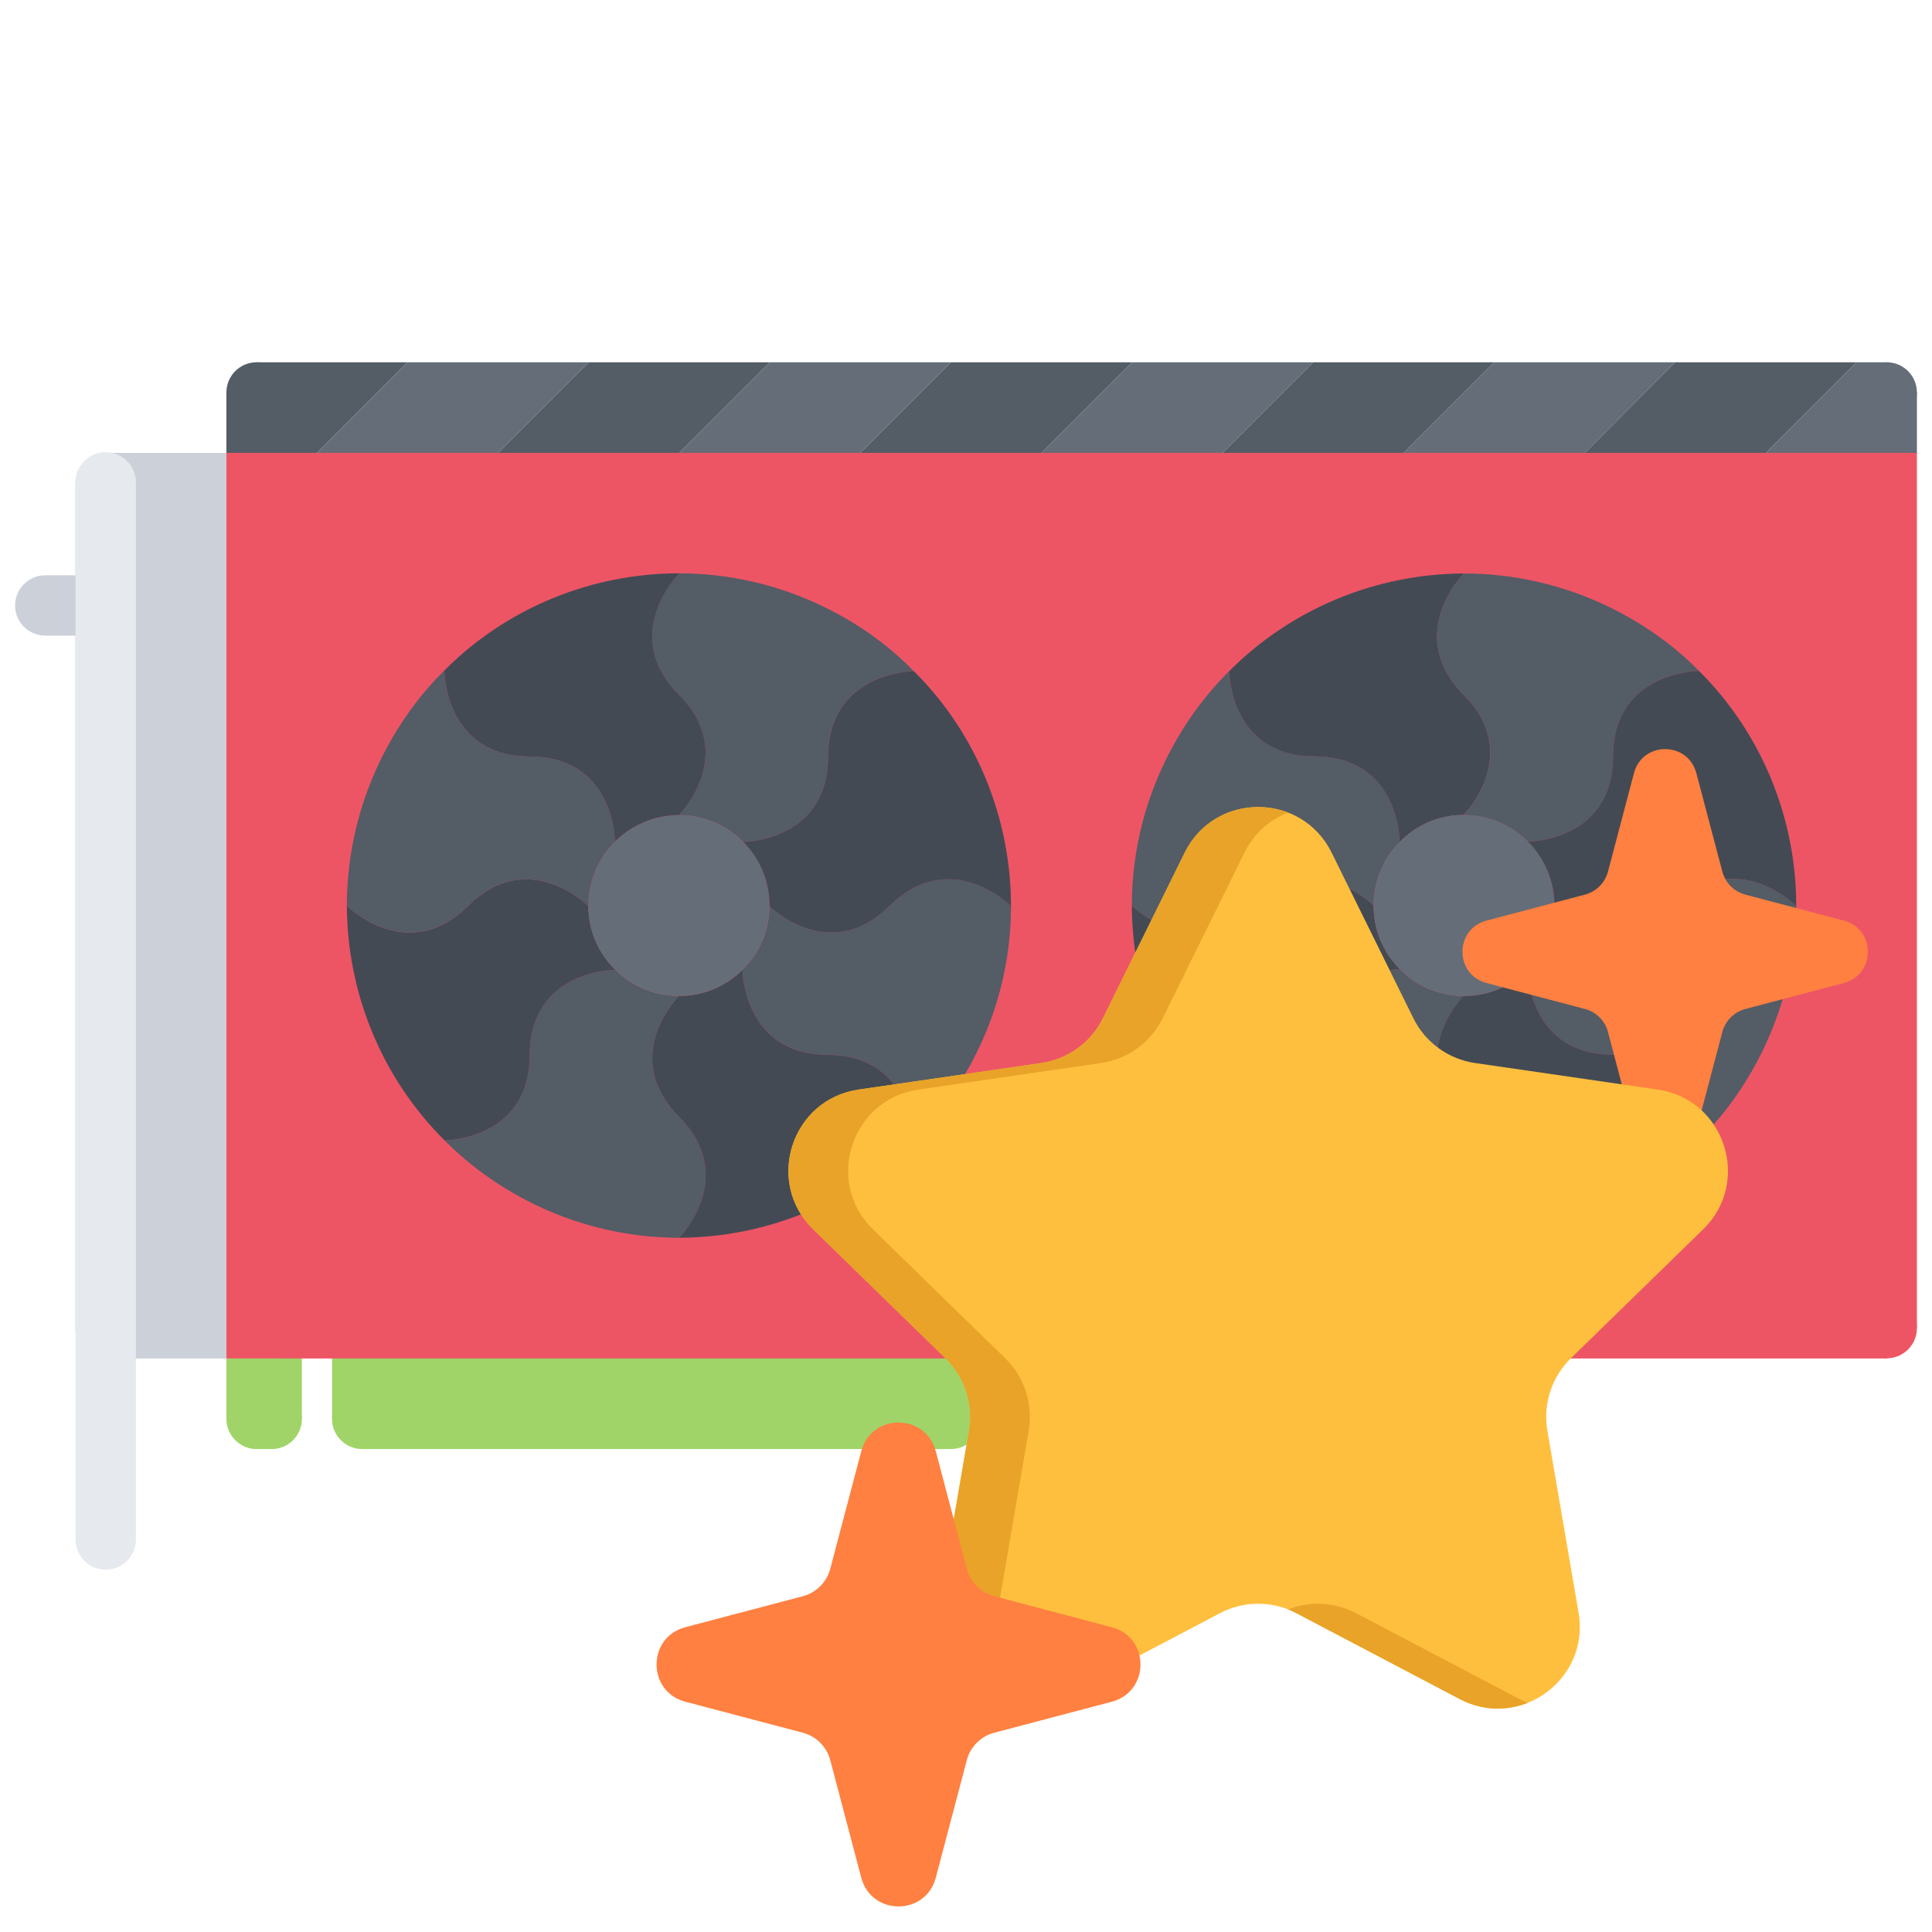 <svg width="512" height="512" viewBox="0 0 512 512" fill="none" xmlns="http://www.w3.org/2000/svg">
<path d="M252 344H92C90.832 344 89.464 344 88 344V376.016L95.992 384.016H252C256.4 384.016 260 380.408 260 376.016V352C260 347.592 256.4 344 252 344Z" fill="#A0D468"/>
<path d="M80 376.016V344C78.536 344 77.168 344 76 344H68C63.6 344 60 347.592 60 352V376.016C60 380.408 63.6 384.016 68 384.016H72.008L80 376.016Z" fill="#A0D468"/>
<path d="M28.016 168.456H12C7.576 168.456 4 164.88 4 160.456C4 156.04 7.576 152.456 12 152.456H28.016C32.44 152.456 36.016 156.04 36.016 160.456C36.016 164.88 32.44 168.456 28.016 168.456Z" fill="#CCD1D9"/>
<path d="M72.016 120.008C74.216 120.008 76.016 123.608 76.016 128.008V352.008C76.016 356.4 74.216 360.008 72.016 360.008C69.816 360.008 40.392 360.008 35.992 360.008H27.992C23.592 360.008 19.992 356.4 19.992 352.008V168.488C19.992 164.088 19.992 156.888 19.992 152.488V128.008C19.992 123.608 23.592 120.008 27.992 120.008H35.992H72.016Z" fill="#CCD1D9"/>
<path d="M468 120.008H420H372H324H276H228H180H132H84H60V360.016H84H260H499.992L508 351.968V120.008H468Z" fill="#ED5565"/>
<path d="M108 96.008L84 120.008H60V104.008L68 96.008H108Z" fill="#545C66"/>
<path d="M300 96.008L276 120.008H228L252 96.008H300Z" fill="#545C66"/>
<path d="M252 96.008L228 120.008H180L204 96.008H252Z" fill="#656D78"/>
<path d="M204 96.008L180 120.008H132L156 96.008H204Z" fill="#545C66"/>
<path d="M348 96.008L324 120.008H276L300 96.008H348Z" fill="#656D78"/>
<path d="M156 96.008L132 120.008H84L108 96.008H156Z" fill="#656D78"/>
<path d="M492 96.008L468 120.008H420L443.92 96.008H492Z" fill="#545C66"/>
<path d="M396 96.008L372 120.008H324L348 96.008H396Z" fill="#545C66"/>
<path d="M443.92 96.008L420 120.008H372L396 96.008H443.92Z" fill="#656D78"/>
<path d="M508 104.008V120.008H468L492 96.008H500L508 104.008Z" fill="#656D78"/>
<path d="M179.92 151.936C194.88 151.936 210 155.768 223.92 163.768C230.72 167.688 236.88 172.408 242.16 177.856C242.16 177.856 219.52 178.016 219.432 200.576C219.352 221.936 199.032 223.056 196.952 223.128C192.632 218.728 186.552 216.008 179.912 216.008C179.912 216.008 195.832 200.088 179.912 184.088C163.992 168.088 179.912 152.088 179.912 152.088V151.936H179.92Z" fill="#545C66"/>
<path d="M163.04 256.976C167.36 261.296 173.36 263.936 179.92 263.936C179.92 263.936 164 279.864 179.92 295.936C195.2 311.296 181.2 326.736 180 328.016C165.04 328.016 149.84 324.176 136 316.176C129.2 312.256 123.12 307.536 117.84 302.256C119.52 302.176 140.32 301.304 140.392 279.616C140.472 257.056 162.952 257.056 162.952 257.056L163.04 256.976Z" fill="#545C66"/>
<path d="M155.92 240.088C155.92 246.728 158.64 252.648 163.04 256.968L162.96 257.048C162.96 257.048 140.472 257.048 140.4 279.608C140.32 301.296 119.528 302.168 117.848 302.248C101.12 285.608 92.008 263.128 91.928 240.088H92.008C92.008 240.088 108.008 255.928 124.008 240.088C140 224.168 155.92 240.088 155.92 240.088Z" fill="#434A54"/>
<path d="M242.168 302.168C242.08 300.088 240.8 279.68 219.44 279.528C196.888 279.448 196.8 256.968 196.8 256.968C201.208 252.728 203.848 246.728 203.928 240.16C205.208 241.36 220.408 255.288 235.76 240.08C251.848 224.16 267.928 240.08 267.928 240.08C267.928 254.96 264.168 270.08 256.168 283.928C252.24 290.736 247.52 296.888 242.168 302.168Z" fill="#545C66"/>
<path d="M179.92 295.936C164 279.856 179.92 263.936 179.92 263.936C186.56 263.936 192.472 261.296 196.792 256.976C196.792 256.976 196.88 279.456 219.432 279.536C240.792 279.696 242.072 300.096 242.16 302.176C225.52 318.896 202.96 327.944 179.992 328.016C181.2 326.736 195.2 311.296 179.92 295.936V295.936Z" fill="#434A54"/>
<path d="M196.96 223.128C201.28 227.448 203.92 233.368 203.92 240.008V240.168C203.84 246.728 201.2 252.728 196.792 256.976C192.472 261.296 186.56 263.936 179.92 263.936C173.36 263.936 167.36 261.296 163.04 256.976C158.64 252.656 155.92 246.736 155.92 240.096V240.016C155.92 233.376 158.64 227.376 162.96 223.056C167.28 218.736 173.36 216.016 179.92 216.016C186.56 216.008 192.64 218.728 196.96 223.128Z" fill="#656D78"/>
<path d="M155.92 240.008V240.088C155.92 240.088 140 224.168 124 240.088C108 255.928 92 240.088 92 240.088H91.92C91.92 225.048 95.752 209.856 103.752 195.928C107.672 189.12 112.312 183.048 117.672 177.76L117.752 177.848C117.752 177.848 117.84 200.4 140.392 200.48C162.952 200.568 162.952 223.04 162.952 223.04C158.64 227.368 155.92 233.368 155.92 240.008Z" fill="#545C66"/>
<path d="M267.92 240.088C267.92 240.088 251.84 224.168 235.752 240.088C220.392 255.288 205.2 241.368 203.92 240.168C203.92 240.088 203.92 240.088 203.92 240.008C203.92 233.368 201.28 227.448 196.96 223.128C199.04 223.048 219.36 221.936 219.44 200.576C219.528 178.016 242.168 177.856 242.168 177.856C258.88 194.408 267.92 217.048 267.92 240.088V240.088Z" fill="#434A54"/>
<path d="M179.92 184.088C195.84 200.088 179.92 216.008 179.92 216.008C173.36 216.008 167.28 218.728 162.96 223.048C162.96 223.048 162.96 200.568 140.4 200.488C117.848 200.408 117.76 177.856 117.76 177.856L117.68 177.768C134.24 161.048 156.88 151.936 179.92 151.936V152.096C179.92 152.088 164 168.088 179.92 184.088V184.088Z" fill="#434A54"/>
<path d="M476.024 239.976C476.024 254.936 472.192 270.048 464.192 283.976C460.272 290.776 455.552 296.944 450.104 302.224C450.104 302.224 449.944 279.584 427.384 279.488C406.024 279.408 404.904 259.096 404.832 257.016C409.232 252.696 411.952 246.616 411.952 239.976C411.952 239.976 427.872 255.896 443.872 239.976C459.872 224.056 475.872 239.976 475.872 239.976H476.024Z" fill="#545C66"/>
<path d="M370.984 223.088C366.664 227.408 364.024 233.408 364.024 239.968C364.024 239.968 348.104 224.048 332.024 239.968C316.664 255.248 301.224 241.248 299.944 240.048C299.944 225.088 303.784 209.888 311.784 196.048C315.696 189.248 320.416 183.168 325.696 177.888C325.784 179.568 326.656 200.368 348.336 200.44C370.896 200.52 370.896 223 370.896 223L370.984 223.088Z" fill="#545C66"/>
<path d="M387.864 215.976C381.224 215.976 375.304 218.696 370.984 223.096L370.904 223.016C370.904 223.016 370.904 200.528 348.344 200.456C326.664 200.376 325.792 179.584 325.704 177.904C342.344 161.176 364.832 152.064 387.872 151.984V152.064C387.872 152.064 372.032 168.064 387.872 184.064C403.792 200.048 387.864 215.976 387.864 215.976V215.976Z" fill="#434A54"/>
<path d="M325.792 302.216C327.872 302.12 348.272 300.84 348.424 279.48C348.512 256.928 370.984 256.84 370.984 256.84C375.224 261.248 381.224 263.888 387.792 263.968C386.592 265.248 372.664 280.448 387.872 295.808C403.792 311.888 387.872 327.968 387.872 327.968C372.992 327.968 357.872 324.216 344.032 316.216C337.224 312.296 331.064 307.576 325.792 302.216V302.216Z" fill="#545C66"/>
<path d="M332.024 239.976C348.104 224.056 364.024 239.976 364.024 239.976C364.024 246.616 366.664 252.528 370.984 256.848C370.984 256.848 348.504 256.936 348.424 279.488C348.264 300.848 327.872 302.128 325.792 302.224C309.064 285.584 300.024 263.016 299.952 240.056C301.224 241.256 316.664 255.256 332.024 239.976V239.976Z" fill="#434A54"/>
<path d="M404.832 257.008C400.512 261.328 394.592 263.968 387.952 263.968C387.872 263.968 387.872 263.968 387.792 263.968C381.232 263.888 375.232 261.248 370.984 256.84C366.664 252.52 364.024 246.608 364.024 239.968C364.024 233.408 366.664 227.408 370.984 223.088C375.304 218.688 381.224 215.968 387.864 215.968H387.944C394.584 215.968 400.584 218.688 404.904 223.008C409.224 227.328 411.944 233.408 411.944 239.968C411.944 246.616 409.224 252.688 404.832 257.008V257.008Z" fill="#656D78"/>
<path d="M387.944 215.976H387.864C387.864 215.976 403.784 200.056 387.864 184.056C372.024 168.056 387.864 152.056 387.864 152.056V151.976C402.904 151.976 418.096 155.808 432.024 163.808C438.832 167.728 444.904 172.368 450.192 177.728L450.104 177.808C450.104 177.808 427.552 177.896 427.472 200.448C427.384 223.008 404.912 223.008 404.912 223.008C400.584 218.688 394.584 215.976 387.944 215.976V215.976Z" fill="#545C66"/>
<path d="M387.864 327.968C387.864 327.968 403.784 311.888 387.864 295.808C372.664 280.448 386.584 265.248 387.784 263.968H387.944C394.584 263.968 400.504 261.328 404.824 257.008C404.904 259.088 406.016 279.4 427.376 279.48C449.936 279.576 450.096 302.216 450.096 302.216C433.544 318.936 410.904 327.968 387.864 327.968V327.968Z" fill="#434A54"/>
<path d="M443.864 239.976C427.864 255.896 411.944 239.976 411.944 239.976C411.944 233.416 409.224 227.336 404.904 223.016C404.904 223.016 427.384 223.016 427.464 200.456C427.544 177.904 450.096 177.816 450.096 177.816L450.184 177.736C466.904 194.296 476.016 216.936 476.016 239.976H475.856C475.864 239.976 459.864 224.048 443.864 239.976V239.976Z" fill="#434A54"/>
<path d="M28.016 415.984C23.592 415.984 20.016 412.408 20.016 407.984V127.832C20.016 123.408 23.592 119.832 28.016 119.832C32.44 119.832 36.016 123.408 36.016 127.832V407.984C36.016 412.408 32.44 415.984 28.016 415.984Z" fill="#E6E9ED"/>
<path d="M68 112.008C72.418 112.008 76 108.426 76 104.008C76 99.59 72.418 96.008 68 96.008C63.582 96.008 60 99.59 60 104.008C60 108.426 63.582 112.008 68 112.008Z" fill="#545C66"/>
<path d="M500 112.008C504.418 112.008 508 108.426 508 104.008C508 99.59 504.418 96.008 500 96.008C495.582 96.008 492 99.59 492 104.008C492 108.426 495.582 112.008 500 112.008Z" fill="#656D78"/>
<path d="M500 359.968C504.418 359.968 508 356.386 508 351.968C508 347.55 504.418 343.968 500 343.968C495.582 343.968 492 347.55 492 351.968C492 356.386 495.582 359.968 500 359.968Z" fill="#ED5565"/>
<path d="M72.008 384.016C76.426 384.016 80.008 380.434 80.008 376.016C80.008 371.598 76.426 368.016 72.008 368.016C67.59 368.016 64.008 371.598 64.008 376.016C64.008 380.434 67.59 384.016 72.008 384.016Z" fill="#A0D468"/>
<path d="M95.992 384.016C100.41 384.016 103.992 380.434 103.992 376.016C103.992 371.598 100.41 368.016 95.992 368.016C91.574 368.016 87.992 371.598 87.992 376.016C87.992 380.434 91.574 384.016 95.992 384.016Z" fill="#A0D468"/>
<g clip-path="url(#clip0)">
<path d="M462.529 267.395L488.629 260.508C497.125 258.267 497.125 246.211 488.629 243.967L462.529 237.081C459.551 236.295 457.227 233.97 456.441 230.992L449.554 204.893C447.313 196.4 435.257 196.4 433.016 204.893L426.129 230.992C425.343 233.97 423.016 236.295 420.041 237.081L393.941 243.967C385.446 246.208 385.446 258.265 393.941 260.508L420.041 267.395C423.016 268.179 425.343 270.505 426.129 273.483L433.016 299.583C435.257 308.076 447.313 308.076 449.554 299.583L456.441 273.483C457.227 270.505 459.554 268.181 462.529 267.395V267.395Z" fill="#FF8040"/>
<path d="M352.908 225.974L374.552 269.832C377.714 276.241 383.832 280.683 390.905 281.712L439.305 288.746C457.119 291.334 464.234 313.229 451.342 325.795L416.321 359.932C411.2 364.923 408.866 372.111 410.073 379.157L418.341 427.362C421.385 445.105 402.76 458.636 386.827 450.26L343.535 427.501C337.209 424.173 329.649 424.173 323.321 427.501L280.031 450.26C264.098 458.636 245.473 445.105 248.517 427.362L256.785 379.157C257.992 372.111 255.656 364.923 250.538 359.932L215.516 325.795C202.624 313.229 209.739 291.334 227.553 288.746L275.954 281.712C283.027 280.683 289.144 276.241 292.306 269.832L313.951 225.974C321.92 209.83 344.938 209.83 352.908 225.974V225.974Z" fill="#FFBF3E"/>
<path d="M264.345 427.362L272.613 379.157C273.823 372.111 271.487 364.923 266.368 359.932L231.344 325.795C218.455 313.229 225.567 291.334 243.384 288.746L291.782 281.712C298.857 280.683 304.972 276.241 308.137 269.832L329.781 225.974C332.38 220.706 336.585 217.17 341.343 215.34C331.518 211.559 319.319 215.098 313.951 225.974L292.306 269.832C289.142 276.241 283.027 280.683 275.954 281.712L227.553 288.746C209.739 291.334 202.624 313.229 215.516 325.795L250.538 359.932C255.656 364.923 257.992 372.111 256.785 379.157L248.517 427.362C245.613 444.289 262.43 457.367 277.82 451.262C268.878 447.701 262.464 438.341 264.345 427.362Z" fill="#E8A328"/>
<path d="M402.655 450.26L359.366 427.501C353.753 424.55 347.174 424.222 341.343 426.504C342.088 426.796 342.82 427.124 343.535 427.501L386.827 450.26C392.901 453.454 399.361 453.456 404.869 451.262C404.127 450.968 403.387 450.645 402.655 450.26V450.26Z" fill="#E8A328"/>
<path d="M263.478 459.194L294.633 450.973C304.774 448.298 304.774 433.905 294.633 431.231L263.478 423.01C259.925 422.072 257.15 419.297 256.212 415.743L247.991 384.586C245.316 374.447 230.923 374.447 228.249 384.586L220.027 415.743C219.089 419.297 216.315 422.072 212.761 423.01L181.604 431.231C171.465 433.905 171.465 448.298 181.604 450.973L212.761 459.194C216.315 460.132 219.089 462.907 220.027 466.46L228.246 497.617C230.923 507.756 245.316 507.756 247.991 497.617L256.212 466.46C257.15 462.907 259.925 460.132 263.478 459.194V459.194Z" fill="#FF8040"/>
</g>
<defs>
<clipPath id="clip0">
<rect width="321" height="321" fill="white" transform="translate(174 191)"/>
</clipPath>
</defs>
</svg>
